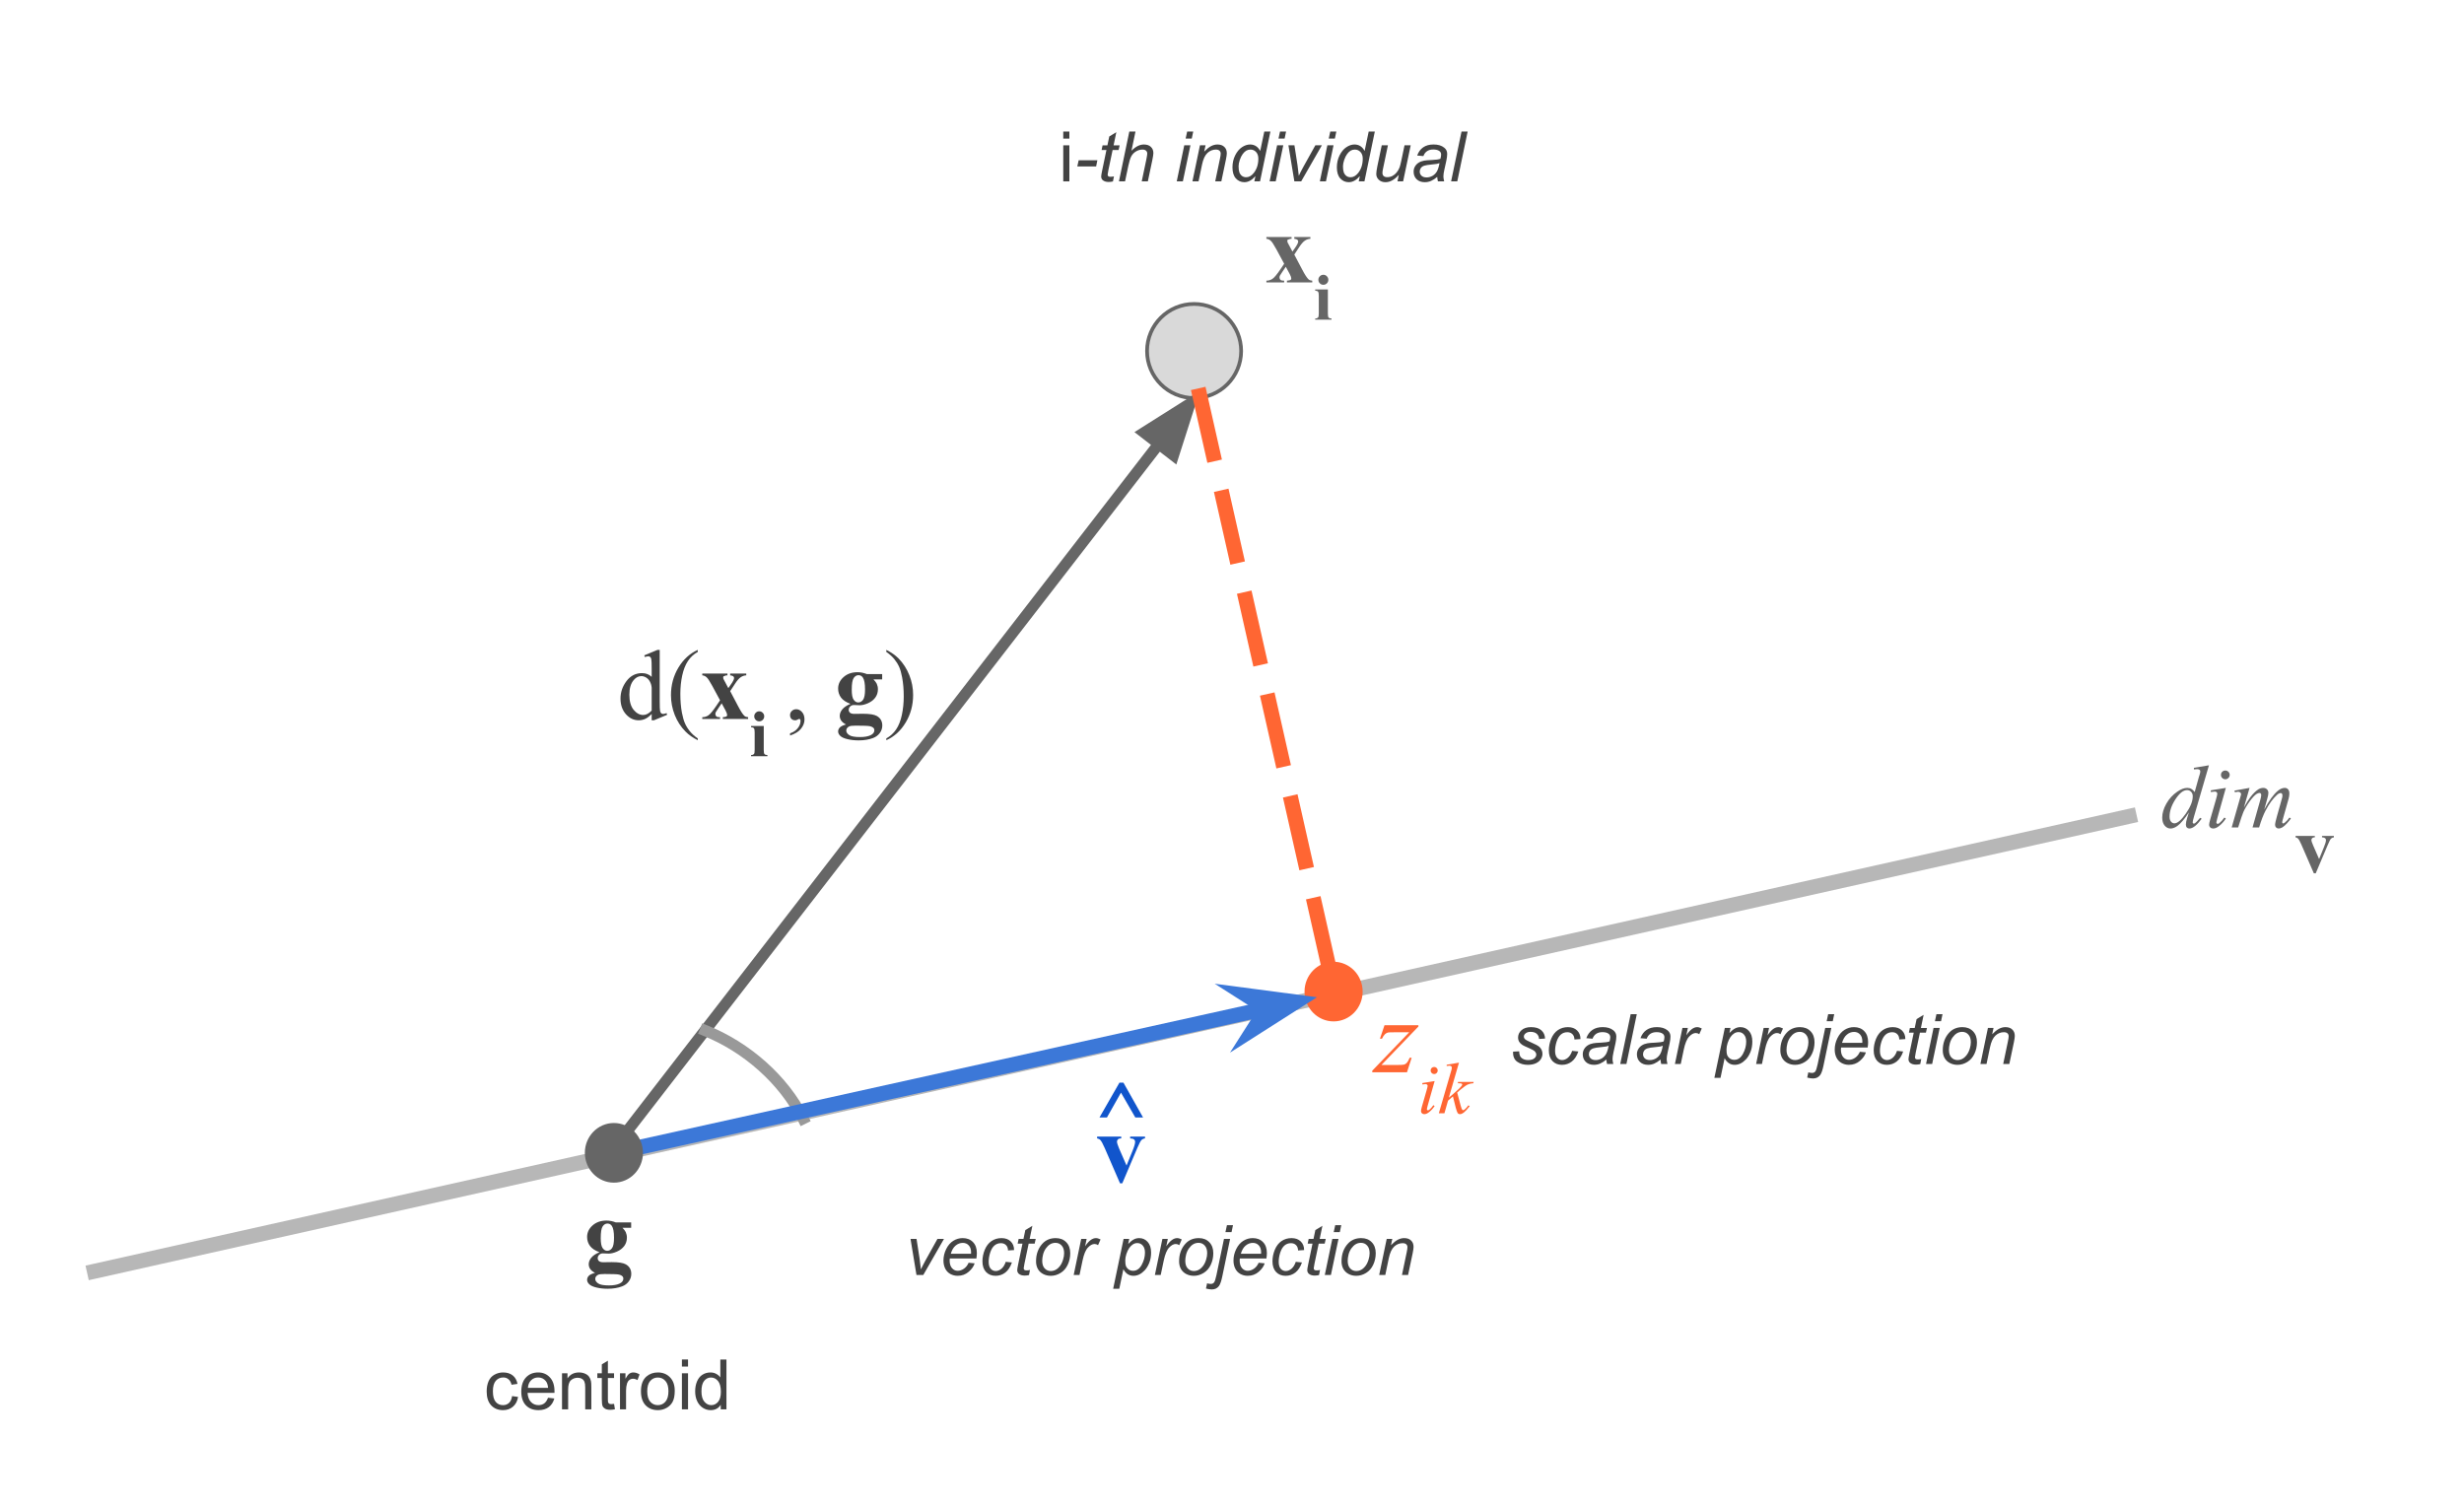 <svg version="1.1" viewBox="0.0 0.0 660.648 403.89" fill="none" stroke="none" stroke-linecap="square" stroke-miterlimit="10" xmlns:xlink="http://www.w3.org/1999/xlink" xmlns="http://www.w3.org/2000/svg"><clipPath id="p.0"><path d="m0 0l660.648 0l0 403.89l-660.648 0l0 -403.89z" clip-rule="nonzero"/></clipPath><g clip-path="url(#p.0)"><path fill="#000000" fill-opacity="0.0" d="m0 0l660.648 0l0 403.89l-660.648 0z" fill-rule="evenodd"/><path fill="#d9d9d9" d="m307.546 94.108l0 0c0 -6.967 5.648 -12.614 12.614 -12.614l0 0c3.345 0 6.554 1.329 8.92 3.695c2.366 2.366 3.695 5.574 3.695 8.92l0 0c0 6.967 -5.648 12.614 -12.614 12.614l0 0c-6.967 0 -12.614 -5.648 -12.614 -12.614z" fill-rule="evenodd"/><path stroke="#666666" stroke-width="1.0" stroke-linejoin="round" stroke-linecap="butt" d="m307.546 94.108l0 0c0 -6.967 5.648 -12.614 12.614 -12.614l0 0c3.345 0 6.554 1.329 8.92 3.695c2.366 2.366 3.695 5.574 3.695 8.92l0 0c0 6.967 -5.648 12.614 -12.614 12.614l0 0c-6.967 0 -12.614 -5.648 -12.614 -12.614z" fill-rule="evenodd"/><path fill="#000000" fill-opacity="0.0" d="m25.312 340.853l545.575 -121.984" fill-rule="evenodd"/><path stroke="#b7b7b7" stroke-width="4.0" stroke-linejoin="round" stroke-linecap="butt" d="m25.312 340.853l545.575 -121.984" fill-rule="evenodd"/><path fill="#000000" fill-opacity="0.0" d="m160.394 313.312l161.323 -208.535" fill-rule="evenodd"/><path stroke="#666666" stroke-width="3.0" stroke-linejoin="round" stroke-linecap="butt" d="m167.351 304.319l143.352 -185.305" fill-rule="evenodd"/><path fill="#666666" stroke="#666666" stroke-width="3.0" stroke-linecap="butt" d="m161.312 312.126c-2.156 -1.668 -2.551 -4.767 -0.884 -6.923c1.668 -2.156 4.767 -2.551 6.923 -0.884c2.156 1.668 2.551 4.767 0.884 6.923c-1.668 2.156 -4.767 2.551 -6.923 0.884z" fill-rule="nonzero"/><path fill="#666666" stroke="#666666" stroke-width="3.0" stroke-linecap="butt" d="m314.622 122.046l4.411 -13.8l-12.25 7.736z" fill-rule="evenodd"/><path fill="#000000" fill-opacity="0.0" d="m321.706 106.097l36.724 162.614" fill-rule="evenodd"/><path stroke="#ff6633" stroke-width="4.0" stroke-linejoin="round" stroke-linecap="butt" stroke-dasharray="16.0,12.0" d="m321.706 106.097l36.724 162.614" fill-rule="evenodd"/><path fill="#000000" fill-opacity="0.0" d="m324.162 41.115l47.811 0l0 56.378l-47.811 0z" fill-rule="evenodd"/><path fill="#666666" d="m347.029 68.262l2.109 4.0q1.094 2.094 1.734 2.656q0.344 0.297 0.969 0.328l0 0.469l-6.781 0l0 -0.469q0.781 -0.062 0.969 -0.203q0.188 -0.141 0.188 -0.391q0 -0.375 -0.406 -1.156l-1.062 -1.969l-0.891 1.312q-0.609 0.891 -0.688 1.062q-0.109 0.25 -0.109 0.453q0 0.297 0.125 0.5q0.125 0.203 0.328 0.297q0.219 0.094 0.797 0.094l0 0.469l-4.766 0l0 -0.469q0.891 0 1.625 -0.484q0.734 -0.484 2.141 -2.562l1.0 -1.484l-2.094 -3.875q-1.031 -1.906 -1.547 -2.328q-0.5 -0.438 -1.125 -0.484l0 -0.484l6.75 0l0 0.484l-0.359 0.016l-0.672 0.234q-0.109 0.094 -0.109 0.297q0 0.188 0.062 0.406q0.047 0.094 0.375 0.703l0.938 1.766l0.5 -0.703q1.047 -1.438 1.047 -2.0q0 -0.281 -0.234 -0.469q-0.219 -0.188 -0.812 -0.25l0 -0.484l4.312 0l0 0.484q-0.797 0.031 -1.484 0.5q-0.688 0.453 -1.547 1.781l-1.281 1.953z" fill-rule="nonzero"/><path fill="#666666" d="m354.81 73.669q0.562 0 0.953 0.406q0.391 0.391 0.391 0.938q0 0.562 -0.391 0.953q-0.391 0.391 -0.953 0.391q-0.547 0 -0.938 -0.391q-0.391 -0.391 -0.391 -0.953q0 -0.547 0.391 -0.938q0.391 -0.406 0.938 -0.406zm1.219 3.938l0 6.422q0 0.859 0.188 1.109q0.203 0.234 0.797 0.266l0 0.312l-4.391 0l0 -0.312q0.547 -0.016 0.797 -0.312q0.172 -0.203 0.172 -1.062l0 -4.734q0 -0.859 -0.203 -1.094q-0.188 -0.234 -0.766 -0.281l0 -0.312l3.406 0z" fill-rule="nonzero"/><path fill="#000000" fill-opacity="0.0" d="m139.172 305.188l47.811 0l0 56.378l-47.811 0z" fill-rule="evenodd"/><path fill="#434343" d="m165.116 327.757l4.109 0l0 1.438l-2.328 0q0.625 0.641 0.875 1.156q0.312 0.703 0.312 1.469q0 1.297 -0.719 2.266q-0.719 0.953 -1.969 1.5q-1.234 0.531 -2.203 0.531q-0.078 0 -1.562 -0.062q-0.578 0 -0.984 0.391q-0.391 0.375 -0.391 0.906q0 0.469 0.359 0.781q0.359 0.297 1.156 0.297l2.25 -0.031q2.734 0 3.766 0.594q1.469 0.828 1.469 2.562q0 1.109 -0.672 2.016q-0.672 0.906 -1.781 1.328q-1.688 0.641 -3.875 0.641q-1.641 0 -3.0 -0.328q-1.344 -0.312 -1.938 -0.875q-0.578 -0.562 -0.578 -1.188q0 -0.594 0.453 -1.078q0.453 -0.469 1.672 -0.797q-1.688 -0.828 -1.688 -2.312q0 -0.906 0.688 -1.75q0.688 -0.844 2.188 -1.469q-1.75 -0.641 -2.531 -1.672q-0.781 -1.047 -0.781 -2.422q0 -1.781 1.453 -3.078q1.469 -1.312 3.75 -1.312q1.219 0 2.5 0.5zm-2.25 0.297q-0.75 0 -1.281 0.766q-0.516 0.766 -0.516 3.156q0 1.938 0.516 2.672q0.516 0.719 1.219 0.719q0.781 0 1.297 -0.719q0.531 -0.719 0.531 -2.781q0 -2.328 -0.594 -3.188q-0.422 -0.625 -1.172 -0.625zm-0.766 13.531q-1.328 0 -1.75 0.219q-0.75 0.406 -0.75 1.094q0 0.672 0.766 1.203q0.766 0.547 2.891 0.547q1.812 0 2.844 -0.484q1.031 -0.484 1.031 -1.359q0 -0.328 -0.188 -0.547q-0.359 -0.391 -1.062 -0.531q-0.703 -0.141 -3.781 -0.141z" fill-rule="nonzero"/><path fill="#000000" fill-opacity="0.0" d="m357.597 250.334l47.811 0l0 56.378l-47.811 0z" fill-rule="evenodd"/><path fill="#ff6633" d="m371.211 274.885l9.094 0l0 0.344l-9.922 10.312l4.203 0q1.484 0 1.891 -0.109q0.406 -0.109 0.734 -0.484q0.344 -0.375 0.75 -1.344l0.531 0l-1.25 3.891l-9.312 0l0 -0.422l9.906 -10.297l-4.125 0q-1.297 0 -1.578 0.062q-0.391 0.094 -0.797 0.453q-0.391 0.359 -0.797 1.203l-0.547 0l1.219 -3.609z" fill-rule="nonzero"/><path fill="#ff6633" d="m384.531 286.072q0.391 0 0.672 0.281q0.281 0.266 0.281 0.672q0 0.391 -0.281 0.672q-0.281 0.281 -0.672 0.281q-0.391 0 -0.672 -0.281q-0.281 -0.281 -0.281 -0.672q0 -0.406 0.266 -0.672q0.281 -0.281 0.688 -0.281zm0.125 3.781l-1.891 6.688q-0.188 0.688 -0.188 0.812q0 0.156 0.078 0.25q0.094 0.094 0.219 0.094q0.141 0 0.344 -0.141q0.547 -0.438 1.094 -1.234l0.344 0.219q-0.656 1.0 -1.531 1.672q-0.656 0.516 -1.234 0.516q-0.391 0 -0.641 -0.234q-0.25 -0.234 -0.25 -0.594q0 -0.344 0.234 -1.172l1.234 -4.281q0.312 -1.047 0.312 -1.312q0 -0.203 -0.156 -0.328q-0.141 -0.141 -0.391 -0.141q-0.219 0 -0.875 0.094l0 -0.375l3.297 -0.531zm6.524 -4.938l-2.719 9.391l1.094 -0.922q1.781 -1.516 2.328 -2.234q0.172 -0.25 0.172 -0.375q0 -0.078 -0.062 -0.156q-0.062 -0.078 -0.234 -0.125q-0.156 -0.047 -0.578 -0.047l-0.328 0l0.094 -0.359l4.172 0l-0.094 0.359q-0.719 0.047 -1.234 0.234q-0.516 0.172 -1.0 0.547q-0.969 0.703 -1.281 0.984l-0.812 0.719q0.203 0.688 0.516 1.922q0.516 2.047 0.688 2.422q0.188 0.391 0.375 0.391q0.172 0 0.391 -0.172q0.484 -0.359 1.047 -1.141l0.344 0.234q-1.047 1.312 -1.609 1.734q-0.547 0.406 -1.0 0.406q-0.406 0 -0.625 -0.312q-0.375 -0.578 -1.266 -4.453l-1.312 1.141l-0.969 3.391l-1.5 0l3.172 -10.891l0.266 -0.922q0.047 -0.234 0.047 -0.422q0 -0.234 -0.172 -0.375q-0.172 -0.156 -0.516 -0.156q-0.219 0 -0.688 0.094l0 -0.344l3.297 -0.562z" fill-rule="nonzero"/><path fill="#000000" fill-opacity="0.0" d="m189.114 276.327c10.921 4.37 20.966 13.087 26.231 23.606" fill-rule="evenodd"/><path stroke="#999999" stroke-width="3.0" stroke-linejoin="round" stroke-linecap="butt" d="m189.114 276.327c10.921 4.37 20.966 13.087 26.231 23.606" fill-rule="evenodd"/><path fill="#000000" fill-opacity="0.0" d="m395.901 258.365l161.323 0l0 42.992l-161.323 0z" fill-rule="evenodd"/><path fill="#434343" d="m405.682 281.972l1.641 -0.094q0 0.703 0.219 1.219q0.219 0.5 0.797 0.812q0.594 0.312 1.375 0.312q1.094 0 1.641 -0.438q0.547 -0.438 0.547 -1.016q0 -0.438 -0.328 -0.812q-0.328 -0.391 -1.641 -0.953q-1.312 -0.562 -1.672 -0.781q-0.609 -0.375 -0.922 -0.875q-0.312 -0.516 -0.312 -1.172q0 -1.141 0.906 -1.953q0.922 -0.828 2.562 -0.828q1.828 0 2.766 0.844q0.953 0.844 1.0 2.219l-1.609 0.109q-0.047 -0.875 -0.625 -1.391q-0.578 -0.516 -1.656 -0.516q-0.844 0 -1.328 0.406q-0.469 0.391 -0.469 0.844q0 0.453 0.406 0.797q0.281 0.234 1.422 0.734q1.891 0.812 2.375 1.281q0.781 0.766 0.781 1.844q0 0.719 -0.438 1.422q-0.438 0.688 -1.344 1.109q-0.906 0.406 -2.141 0.406q-1.672 0 -2.844 -0.828q-1.188 -0.828 -1.109 -2.703zm15.844 -0.219l1.656 0.172q-0.625 1.812 -1.766 2.703q-1.141 0.875 -2.609 0.875q-1.578 0 -2.562 -1.016q-0.969 -1.031 -0.969 -2.859q0 -1.578 0.625 -3.109q0.641 -1.531 1.797 -2.328q1.172 -0.797 2.688 -0.797q1.547 0 2.453 0.875q0.922 0.875 0.922 2.328l-1.625 0.109q-0.016 -0.922 -0.547 -1.438q-0.516 -0.516 -1.359 -0.516q-1.0 0 -1.734 0.625q-0.719 0.625 -1.141 1.906q-0.406 1.281 -0.406 2.469q0 1.234 0.547 1.859q0.547 0.609 1.344 0.609q0.797 0 1.531 -0.609q0.734 -0.609 1.156 -1.859zm9.172 2.328q-0.859 0.734 -1.656 1.078q-0.781 0.344 -1.688 0.344q-1.344 0 -2.172 -0.781q-0.812 -0.797 -0.812 -2.031q0 -0.797 0.375 -1.422q0.375 -0.625 0.984 -1.0q0.609 -0.391 1.484 -0.547q0.562 -0.109 2.109 -0.172q1.562 -0.062 2.234 -0.328q0.188 -0.672 0.188 -1.125q0 -0.578 -0.422 -0.906q-0.562 -0.453 -1.672 -0.453q-1.031 0 -1.703 0.469q-0.656 0.453 -0.953 1.297l-1.672 -0.141q0.516 -1.438 1.609 -2.203q1.109 -0.766 2.797 -0.766q1.797 0 2.844 0.859q0.797 0.625 0.797 1.656q0 0.766 -0.219 1.797l-0.531 2.406q-0.266 1.141 -0.266 1.859q0 0.453 0.203 1.312l-1.672 0q-0.125 -0.469 -0.188 -1.203zm0.609 -3.703q-0.344 0.141 -0.75 0.219q-0.391 0.062 -1.312 0.156q-1.438 0.125 -2.031 0.328q-0.594 0.188 -0.906 0.625q-0.297 0.422 -0.297 0.938q0 0.688 0.484 1.141q0.484 0.438 1.359 0.438q0.828 0 1.578 -0.422q0.75 -0.438 1.188 -1.203q0.438 -0.781 0.688 -2.219zm3.11 4.906l2.797 -13.359l1.641 0l-2.781 13.359l-1.656 0zm10.801 -1.203q-0.859 0.734 -1.656 1.078q-0.781 0.344 -1.688 0.344q-1.344 0 -2.172 -0.781q-0.812 -0.797 -0.812 -2.031q0 -0.797 0.375 -1.422q0.375 -0.625 0.984 -1.0q0.609 -0.391 1.484 -0.547q0.562 -0.109 2.109 -0.172q1.562 -0.062 2.234 -0.328q0.188 -0.672 0.188 -1.125q0 -0.578 -0.422 -0.906q-0.562 -0.453 -1.672 -0.453q-1.031 0 -1.703 0.469q-0.656 0.453 -0.953 1.297l-1.672 -0.141q0.516 -1.438 1.609 -2.203q1.109 -0.766 2.797 -0.766q1.797 0 2.844 0.859q0.797 0.625 0.797 1.656q0 0.766 -0.219 1.797l-0.531 2.406q-0.266 1.141 -0.266 1.859q0 0.453 0.203 1.312l-1.672 0q-0.125 -0.469 -0.188 -1.203zm0.609 -3.703q-0.344 0.141 -0.75 0.219q-0.391 0.062 -1.312 0.156q-1.438 0.125 -2.031 0.328q-0.594 0.188 -0.906 0.625q-0.297 0.422 -0.297 0.938q0 0.688 0.484 1.141q0.484 0.438 1.359 0.438q0.828 0 1.578 -0.422q0.75 -0.438 1.188 -1.203q0.438 -0.781 0.688 -2.219zm3.251 4.906l2.016 -9.672l1.453 0l-0.406 1.969q0.75 -1.109 1.453 -1.641q0.719 -0.547 1.469 -0.547q0.5 0 1.219 0.359l-0.672 1.531q-0.438 -0.312 -0.938 -0.312q-0.875 0 -1.781 0.969q-0.906 0.953 -1.438 3.469l-0.812 3.875l-1.562 0zm10.583 3.703l2.797 -13.375l1.516 0l-0.281 1.344q0.844 -0.875 1.516 -1.219q0.672 -0.344 1.422 -0.344q1.375 0 2.281 1.016q0.922 1.0 0.922 2.875q0 1.516 -0.5 2.766q-0.5 1.234 -1.234 2.0q-0.719 0.75 -1.469 1.109q-0.75 0.344 -1.531 0.344q-1.75 0 -2.703 -1.766l-1.094 5.25l-1.641 0zm3.25 -7.656q0 1.078 0.156 1.5q0.234 0.594 0.75 0.969q0.516 0.359 1.203 0.359q1.422 0 2.297 -1.594q0.875 -1.609 0.875 -3.281q0 -1.219 -0.594 -1.891q-0.578 -0.672 -1.453 -0.672q-0.625 0 -1.172 0.344q-0.531 0.328 -1.0 0.984q-0.453 0.656 -0.766 1.609q-0.297 0.953 -0.297 1.672zm7.938 3.953l2.016 -9.672l1.453 0l-0.406 1.969q0.75 -1.109 1.453 -1.641q0.719 -0.547 1.469 -0.547q0.5 0 1.219 0.359l-0.672 1.531q-0.438 -0.312 -0.938 -0.312q-0.875 0 -1.781 0.969q-0.906 0.953 -1.438 3.469l-0.812 3.875l-1.562 0zm6.494 -3.672q0 -2.828 1.672 -4.688q1.375 -1.531 3.609 -1.531q1.75 0 2.812 1.094q1.078 1.094 1.078 2.953q0 1.656 -0.672 3.094q-0.672 1.438 -1.922 2.203q-1.25 0.766 -2.625 0.766q-1.125 0 -2.047 -0.484q-0.922 -0.484 -1.422 -1.359q-0.484 -0.891 -0.484 -2.047zm1.656 -0.156q0 1.359 0.656 2.062q0.656 0.703 1.656 0.703q0.531 0 1.047 -0.203q0.531 -0.219 0.969 -0.656q0.453 -0.438 0.766 -1.0q0.312 -0.562 0.5 -1.203q0.281 -0.906 0.281 -1.734q0 -1.312 -0.656 -2.031q-0.656 -0.734 -1.656 -0.734q-0.781 0 -1.422 0.375q-0.625 0.375 -1.141 1.094q-0.516 0.703 -0.766 1.641q-0.234 0.938 -0.234 1.688zm10.766 -7.656l0.406 -1.875l1.625 0l-0.391 1.875l-1.641 0zm-5.219 15.125l0.297 -1.406q0.562 0.156 1.0 0.156q0.531 0 0.844 -0.359q0.312 -0.344 0.656 -1.938l2.031 -9.766l1.641 0l-2.094 10.062q-0.391 1.891 -0.891 2.562q-0.688 0.922 -1.906 0.922q-0.656 0 -1.578 -0.234zm14.129 -6.922l1.609 0.156q-0.344 1.188 -1.594 2.266q-1.234 1.078 -2.969 1.078q-1.062 0 -1.969 -0.5q-0.891 -0.5 -1.359 -1.438q-0.469 -0.953 -0.469 -2.156q0 -1.594 0.734 -3.078q0.734 -1.484 1.891 -2.203q1.172 -0.734 2.531 -0.734q1.734 0 2.766 1.078q1.031 1.062 1.031 2.922q0 0.719 -0.125 1.469l-7.125 0q-0.047 0.281 -0.047 0.5q0 1.359 0.625 2.078q0.625 0.719 1.531 0.719q0.844 0 1.656 -0.547q0.828 -0.562 1.281 -1.609zm-4.781 -2.406l5.422 0q0.016 -0.25 0.016 -0.359q0 -1.234 -0.625 -1.891q-0.625 -0.672 -1.594 -0.672q-1.062 0 -1.938 0.734q-0.859 0.719 -1.281 2.188zm14.735 2.156l1.656 0.172q-0.625 1.812 -1.766 2.703q-1.141 0.875 -2.609 0.875q-1.578 0 -2.562 -1.016q-0.969 -1.031 -0.969 -2.859q0 -1.578 0.625 -3.109q0.641 -1.531 1.797 -2.328q1.172 -0.797 2.688 -0.797q1.547 0 2.453 0.875q0.922 0.875 0.922 2.328l-1.625 0.109q-0.016 -0.922 -0.547 -1.438q-0.516 -0.516 -1.359 -0.516q-1.0 0 -1.734 0.625q-0.719 0.625 -1.141 1.906q-0.406 1.281 -0.406 2.469q0 1.234 0.547 1.859q0.547 0.609 1.344 0.609q0.797 0 1.531 -0.609q0.734 -0.609 1.156 -1.859zm6.5 2.188l-0.266 1.359q-0.594 0.141 -1.156 0.141q-0.984 0 -1.562 -0.469q-0.438 -0.375 -0.438 -1.0q0 -0.312 0.234 -1.469l1.172 -5.625l-1.297 0l0.266 -1.266l1.297 0l0.5 -2.375l1.891 -1.141l-0.734 3.516l1.625 0l-0.281 1.266l-1.609 0l-1.125 5.359q-0.203 1.016 -0.203 1.219q0 0.281 0.156 0.438q0.172 0.156 0.562 0.156q0.547 0 0.969 -0.109zm3.668 -10.141l0.406 -1.875l1.625 0l-0.391 1.875l-1.641 0zm-2.391 11.484l2.016 -9.672l1.656 0l-2.031 9.672l-1.641 0zm4.489 -3.672q0 -2.828 1.672 -4.688q1.375 -1.531 3.609 -1.531q1.75 0 2.812 1.094q1.078 1.094 1.078 2.953q0 1.656 -0.672 3.094q-0.672 1.438 -1.922 2.203q-1.25 0.766 -2.625 0.766q-1.125 0 -2.047 -0.484q-0.922 -0.484 -1.422 -1.359q-0.484 -0.891 -0.484 -2.047zm1.656 -0.156q0 1.359 0.656 2.062q0.656 0.703 1.656 0.703q0.531 0 1.047 -0.203q0.531 -0.219 0.969 -0.656q0.453 -0.438 0.766 -1.0q0.312 -0.562 0.5 -1.203q0.281 -0.906 0.281 -1.734q0 -1.312 -0.656 -2.031q-0.656 -0.734 -1.656 -0.734q-0.781 0 -1.422 0.375q-0.625 0.375 -1.141 1.094q-0.516 0.703 -0.766 1.641q-0.234 0.938 -0.234 1.688zm8.438 3.828l2.016 -9.672l1.5 0l-0.359 1.688q0.969 -1.0 1.812 -1.453q0.859 -0.453 1.734 -0.453q1.188 0 1.844 0.641q0.672 0.625 0.672 1.703q0 0.531 -0.234 1.688l-1.234 5.859l-1.641 0l1.281 -6.125q0.188 -0.891 0.188 -1.328q0 -0.484 -0.328 -0.781q-0.328 -0.297 -0.953 -0.297q-1.281 0 -2.266 0.906q-0.984 0.906 -1.453 3.125l-0.938 4.5l-1.641 0z" fill-rule="nonzero"/><path fill="#000000" fill-opacity="0.0" d="m274.845 21.711l138.236 0l0 45.512l-138.236 0z" fill-rule="evenodd"/><path fill="#434343" d="m285.08 37.163l0 -1.891l1.641 0l0 1.891l-1.641 0zm0 11.469l0 -9.672l1.641 0l0 9.672l-1.641 0z" fill-rule="nonzero"/><path fill="#434343" d="m288.849 44.616l0.359 -1.641l5.016 0l-0.328 1.641l-5.047 0zm9.822 2.672l-0.266 1.359q-0.594 0.141 -1.156 0.141q-0.984 0 -1.562 -0.469q-0.438 -0.375 -0.438 -1.0q0 -0.312 0.234 -1.469l1.172 -5.625l-1.297 0l0.266 -1.266l1.297 0l0.5 -2.375l1.891 -1.141l-0.734 3.516l1.625 0l-0.281 1.266l-1.609 0l-1.125 5.359q-0.203 1.016 -0.203 1.219q0 0.281 0.156 0.438q0.172 0.156 0.562 0.156q0.547 0 0.969 -0.109zm1.34 1.344l2.781 -13.359l1.656 0l-1.078 5.141q0.922 -0.906 1.719 -1.281q0.797 -0.391 1.625 -0.391q1.203 0 1.859 0.641q0.672 0.625 0.672 1.656q0 0.516 -0.281 1.875l-1.203 5.719l-1.641 0l1.234 -5.859q0.25 -1.266 0.25 -1.594q0 -0.484 -0.328 -0.781q-0.328 -0.297 -0.938 -0.297q-0.891 0 -1.703 0.469q-0.812 0.469 -1.281 1.281q-0.453 0.812 -0.828 2.625l-0.875 4.156l-1.641 0zm17.887 -11.484l0.406 -1.875l1.625 0l-0.391 1.875l-1.641 0zm-2.391 11.484l2.016 -9.672l1.656 0l-2.031 9.672l-1.641 0zm4.207 0l2.016 -9.672l1.5 0l-0.359 1.688q0.969 -1.0 1.812 -1.453q0.859 -0.453 1.734 -0.453q1.188 0 1.844 0.641q0.672 0.625 0.672 1.703q0 0.531 -0.234 1.688l-1.234 5.859l-1.641 0l1.281 -6.125q0.188 -0.891 0.188 -1.328q0 -0.484 -0.328 -0.781q-0.328 -0.297 -0.953 -0.297q-1.281 0 -2.266 0.906q-0.984 0.906 -1.453 3.125l-0.938 4.5l-1.641 0zm16.891 -1.406q-1.406 1.625 -2.953 1.625q-1.375 0 -2.297 -1.016q-0.906 -1.016 -0.906 -2.953q0 -1.766 0.719 -3.219q0.734 -1.469 1.812 -2.188q1.094 -0.734 2.188 -0.734q1.797 0 2.719 1.734l1.094 -5.203l1.641 0l-2.781 13.359l-1.531 0l0.297 -1.406zm-4.516 -2.641q0 1.0 0.203 1.594q0.203 0.578 0.672 0.969q0.484 0.375 1.172 0.375q1.109 0 2.031 -1.156q1.219 -1.547 1.219 -3.828q0 -1.141 -0.609 -1.781q-0.594 -0.656 -1.516 -0.656q-0.594 0 -1.078 0.266q-0.484 0.266 -0.969 0.906q-0.469 0.625 -0.797 1.594q-0.328 0.969 -0.328 1.719zm10.704 -7.438l0.406 -1.875l1.625 0l-0.391 1.875l-1.641 0zm-2.391 11.484l2.016 -9.672l1.656 0l-2.031 9.672l-1.641 0zm6.645 0l-1.594 -9.672l1.609 0l0.828 5.328q0.141 0.875 0.344 2.844q0.469 -1.016 1.203 -2.359l3.234 -5.812l1.75 0l-5.547 9.672l-1.828 0zm9.219 -11.484l0.406 -1.875l1.625 0l-0.391 1.875l-1.641 0zm-2.391 11.484l2.016 -9.672l1.656 0l-2.031 9.672l-1.641 0zm10.723 -1.406q-1.406 1.625 -2.953 1.625q-1.375 0 -2.297 -1.016q-0.906 -1.016 -0.906 -2.953q0 -1.766 0.719 -3.219q0.734 -1.469 1.812 -2.188q1.094 -0.734 2.188 -0.734q1.797 0 2.719 1.734l1.094 -5.203l1.641 0l-2.781 13.359l-1.531 0l0.297 -1.406zm-4.516 -2.641q0 1.0 0.203 1.594q0.203 0.578 0.672 0.969q0.484 0.375 1.172 0.375q1.109 0 2.031 -1.156q1.219 -1.547 1.219 -3.828q0 -1.141 -0.609 -1.781q-0.594 -0.656 -1.516 -0.656q-0.594 0 -1.078 0.266q-0.484 0.266 -0.969 0.906q-0.469 0.625 -0.797 1.594q-0.328 0.969 -0.328 1.719zm14.969 2.297q-1.734 1.969 -3.562 1.969q-1.109 0 -1.797 -0.641q-0.688 -0.641 -0.688 -1.578q0 -0.609 0.297 -2.094l1.172 -5.578l1.656 0l-1.297 6.188q-0.172 0.766 -0.172 1.203q0 0.547 0.328 0.859q0.344 0.297 0.984 0.297q0.703 0 1.359 -0.328q0.656 -0.344 1.125 -0.922q0.484 -0.578 0.797 -1.359q0.188 -0.5 0.453 -1.766l0.875 -4.172l1.656 0l-2.031 9.672l-1.516 0l0.359 -1.75zm10.298 0.547q-0.859 0.734 -1.656 1.078q-0.781 0.344 -1.688 0.344q-1.344 0 -2.172 -0.781q-0.812 -0.797 -0.812 -2.031q0 -0.797 0.375 -1.422q0.375 -0.625 0.984 -1.0q0.609 -0.391 1.484 -0.547q0.562 -0.109 2.109 -0.172q1.562 -0.062 2.234 -0.328q0.188 -0.672 0.188 -1.125q0 -0.578 -0.422 -0.906q-0.562 -0.453 -1.672 -0.453q-1.031 0 -1.703 0.469q-0.656 0.453 -0.953 1.297l-1.672 -0.141q0.516 -1.438 1.609 -2.203q1.109 -0.766 2.797 -0.766q1.797 0 2.844 0.859q0.797 0.625 0.797 1.656q0 0.766 -0.219 1.797l-0.531 2.406q-0.266 1.141 -0.266 1.859q0 0.453 0.203 1.312l-1.672 0q-0.125 -0.469 -0.188 -1.203zm0.609 -3.703q-0.344 0.141 -0.75 0.219q-0.391 0.062 -1.312 0.156q-1.438 0.125 -2.031 0.328q-0.594 0.188 -0.906 0.625q-0.297 0.422 -0.297 0.938q0 0.688 0.484 1.141q0.484 0.438 1.359 0.438q0.828 0 1.578 -0.422q0.75 -0.438 1.188 -1.203q0.438 -0.781 0.688 -2.219zm3.11 4.906l2.797 -13.359l1.641 0l-2.781 13.359l-1.656 0z" fill-rule="nonzero"/><path fill="#000000" fill-opacity="0.0" d="m111.787 350.949l102.299 0l0 45.512l-102.299 0z" fill-rule="evenodd"/><path fill="#434343" d="m137.297 374.322l1.609 0.219q-0.266 1.656 -1.359 2.609q-1.078 0.938 -2.672 0.938q-1.984 0 -3.188 -1.297q-1.203 -1.297 -1.203 -3.719q0 -1.578 0.516 -2.75q0.516 -1.172 1.578 -1.75q1.062 -0.594 2.312 -0.594q1.578 0 2.578 0.797q1.0 0.797 1.281 2.266l-1.594 0.234q-0.234 -0.969 -0.812 -1.453q-0.578 -0.5 -1.391 -0.5q-1.234 0 -2.016 0.891q-0.781 0.891 -0.781 2.812q0 1.953 0.75 2.844q0.75 0.875 1.953 0.875q0.969 0 1.609 -0.594q0.656 -0.594 0.828 -1.828zm9.641 0.438l1.688 0.203q-0.406 1.484 -1.484 2.312q-1.078 0.812 -2.766 0.812q-2.125 0 -3.375 -1.297q-1.234 -1.312 -1.234 -3.672q0 -2.453 1.25 -3.797q1.266 -1.344 3.266 -1.344q1.938 0 3.156 1.328q1.234 1.312 1.234 3.703q0 0.156 0 0.438l-7.219 0q0.094 1.594 0.906 2.453q0.812 0.844 2.016 0.844q0.906 0 1.547 -0.469q0.641 -0.484 1.016 -1.516zm-5.391 -2.656l5.406 0q-0.109 -1.219 -0.625 -1.828q-0.781 -0.953 -2.031 -0.953q-1.125 0 -1.906 0.766q-0.766 0.75 -0.844 2.016zm9.141 5.766l0 -9.672l1.469 0l0 1.375q1.062 -1.594 3.078 -1.594q0.875 0 1.609 0.312q0.734 0.312 1.094 0.828q0.375 0.5 0.516 1.203q0.094 0.453 0.094 1.594l0 5.953l-1.641 0l0 -5.891q0 -1.0 -0.203 -1.484q-0.188 -0.5 -0.672 -0.797q-0.484 -0.297 -1.141 -0.297q-1.047 0 -1.812 0.672q-0.75 0.656 -0.75 2.516l0 5.281l-1.641 0zm13.954 -1.469l0.234 1.453q-0.688 0.141 -1.234 0.141q-0.891 0 -1.391 -0.281q-0.484 -0.281 -0.688 -0.734q-0.203 -0.469 -0.203 -1.938l0 -5.578l-1.203 0l0 -1.266l1.203 0l0 -2.391l1.625 -0.984l0 3.375l1.656 0l0 1.266l-1.656 0l0 5.672q0 0.688 0.078 0.891q0.094 0.203 0.281 0.328q0.203 0.109 0.578 0.109q0.266 0 0.719 -0.062zm1.59 1.469l0 -9.672l1.469 0l0 1.469q0.562 -1.031 1.031 -1.359q0.484 -0.328 1.062 -0.328q0.828 0 1.688 0.531l-0.562 1.516q-0.609 -0.359 -1.203 -0.359q-0.547 0 -0.969 0.328q-0.422 0.328 -0.609 0.891q-0.281 0.875 -0.281 1.922l0 5.062l-1.625 0zm5.619 -4.844q0 -2.688 1.484 -3.969q1.25 -1.078 3.047 -1.078q2.0 0 3.266 1.312q1.266 1.297 1.266 3.609q0 1.859 -0.562 2.938q-0.562 1.062 -1.641 1.656q-1.062 0.594 -2.328 0.594q-2.031 0 -3.281 -1.297q-1.25 -1.312 -1.25 -3.766zm1.688 0q0 1.859 0.797 2.797q0.812 0.922 2.047 0.922q1.219 0 2.031 -0.922q0.812 -0.938 0.812 -2.844q0 -1.797 -0.812 -2.719q-0.812 -0.922 -2.031 -0.922q-1.234 0 -2.047 0.922q-0.797 0.906 -0.797 2.766zm9.298 -6.625l0 -1.891l1.641 0l0 1.891l-1.641 0zm0 11.469l0 -9.672l1.641 0l0 9.672l-1.641 0zm10.41 0l0 -1.219q-0.906 1.438 -2.703 1.438q-1.156 0 -2.125 -0.641q-0.969 -0.641 -1.5 -1.781q-0.531 -1.141 -0.531 -2.625q0 -1.453 0.484 -2.625q0.484 -1.188 1.438 -1.812q0.969 -0.625 2.172 -0.625q0.875 0 1.547 0.375q0.688 0.359 1.109 0.953l0 -4.797l1.641 0l0 13.359l-1.531 0zm-5.172 -4.828q0 1.859 0.781 2.781q0.781 0.922 1.844 0.922q1.078 0 1.828 -0.875q0.75 -0.891 0.75 -2.688q0 -1.984 -0.766 -2.906q-0.766 -0.938 -1.891 -0.938q-1.078 0 -1.812 0.891q-0.734 0.891 -0.734 2.812z" fill-rule="nonzero"/><path fill="#000000" fill-opacity="0.0" d="m570.281 182.139l73.449 0l0 60.063l-73.449 0z" fill-rule="evenodd"/><path fill="#666666" d="m592.265 205.187l-4.031 13.828q-0.328 1.125 -0.328 1.484q0 0.109 0.094 0.219q0.109 0.109 0.219 0.109q0.141 0 0.359 -0.156q0.391 -0.281 1.328 -1.406l0.406 0.25q-0.844 1.172 -1.703 1.906q-0.859 0.719 -1.609 0.719q-0.406 0 -0.672 -0.281q-0.25 -0.281 -0.25 -0.797q0 -0.672 0.359 -1.797l0.453 -1.453q-1.703 2.625 -3.094 3.641q-0.969 0.688 -1.844 0.688q-0.891 0 -1.562 -0.781q-0.656 -0.797 -0.656 -2.156q0 -1.75 1.109 -3.734q1.125 -1.984 2.953 -3.219q1.438 -1.0 2.641 -1.0q0.641 0 1.094 0.266q0.453 0.25 0.906 0.844l1.141 -4.078q0.141 -0.422 0.219 -0.688q0.141 -0.469 0.141 -0.766q0 -0.25 -0.172 -0.422q-0.25 -0.188 -0.641 -0.188q-0.266 0 -0.891 0.078l0 -0.438l4.031 -0.672zm-4.344 8.328q0 -0.75 -0.438 -1.203q-0.438 -0.469 -1.094 -0.469q-1.484 0 -3.094 2.438q-1.594 2.438 -1.594 4.672q0 0.875 0.391 1.344q0.391 0.453 0.922 0.453q1.219 0 3.062 -2.625q1.844 -2.641 1.844 -4.609zm8.734 -6.922q0.484 0 0.828 0.344q0.344 0.344 0.344 0.828q0 0.484 -0.359 0.828q-0.344 0.344 -0.812 0.344q-0.484 0 -0.828 -0.344q-0.344 -0.344 -0.344 -0.828q0 -0.484 0.328 -0.828q0.344 -0.344 0.844 -0.344zm0.141 4.656l-2.312 8.219q-0.234 0.828 -0.234 1.0q0 0.188 0.109 0.312q0.109 0.109 0.266 0.109q0.172 0 0.422 -0.188q0.672 -0.531 1.344 -1.5l0.406 0.266q-0.797 1.219 -1.875 2.047q-0.797 0.625 -1.516 0.625q-0.484 0 -0.797 -0.281q-0.297 -0.297 -0.297 -0.734q0 -0.422 0.297 -1.438l1.516 -5.25q0.375 -1.281 0.375 -1.609q0 -0.266 -0.188 -0.422q-0.172 -0.172 -0.484 -0.172q-0.266 0 -1.062 0.125l0 -0.453l4.031 -0.656zm6.355 0l-1.516 5.281q1.016 -1.859 1.734 -2.797q1.109 -1.453 2.156 -2.109q0.625 -0.375 1.312 -0.375q0.578 0 0.969 0.375q0.391 0.375 0.391 0.969q0 0.562 -0.281 1.5l-0.828 2.969q1.906 -3.578 3.625 -5.016q0.953 -0.797 1.875 -0.797q0.531 0 0.875 0.375q0.359 0.359 0.359 1.141q0 0.672 -0.219 1.438l-1.281 4.562q-0.422 1.484 -0.422 1.656q0 0.156 0.094 0.281q0.078 0.078 0.188 0.078q0.125 0 0.422 -0.219q0.656 -0.516 1.25 -1.359l0.391 0.234q-0.297 0.469 -1.047 1.297q-0.734 0.812 -1.266 1.109q-0.531 0.297 -0.969 0.297q-0.422 0 -0.703 -0.281q-0.266 -0.281 -0.266 -0.688q0 -0.562 0.484 -2.266l1.062 -3.766q0.359 -1.297 0.391 -1.438q0.031 -0.219 0.031 -0.438q0 -0.297 -0.125 -0.453q-0.141 -0.172 -0.312 -0.172q-0.5 0 -1.047 0.516q-1.625 1.484 -3.031 4.172q-0.922 1.766 -1.734 4.531l-1.766 0l2.0 -7.094q0.328 -1.141 0.328 -1.531q0 -0.312 -0.125 -0.469q-0.125 -0.156 -0.312 -0.156q-0.391 0 -0.828 0.281q-0.703 0.453 -1.812 1.953q-1.094 1.5 -1.703 2.875q-0.297 0.641 -1.406 4.141l-1.734 0l2.172 -7.594l0.281 -0.984q0.078 -0.219 0.078 -0.328q0 -0.266 -0.234 -0.469q-0.234 -0.203 -0.594 -0.203q-0.156 0 -0.844 0.141l-0.109 -0.438l4.047 -0.734z" fill-rule="nonzero"/><path fill="#666666" d="m620.39 234.156l-3.281 -7.562q-0.594 -1.359 -0.922 -1.719q-0.234 -0.281 -0.703 -0.375l0 -0.375l5.172 0l0 0.375q-0.484 0 -0.672 0.188q-0.25 0.219 -0.25 0.531q0 0.391 0.469 1.453l1.594 3.656l1.281 -3.156q0.562 -1.359 0.562 -1.922q0 -0.312 -0.234 -0.516q-0.234 -0.203 -0.828 -0.234l0 -0.375l3.188 0l0 0.375q-0.469 0.062 -0.766 0.344q-0.281 0.281 -0.859 1.656l-3.25 7.656l-0.5 0z" fill-rule="nonzero"/><path fill="#000000" fill-opacity="0.0" d="m276.668 282.312l47.811 0l0 56.378l-47.811 0z" fill-rule="evenodd"/><path fill="#1155cc" d="m300.3 317.271l-4.094 -9.438q-0.75 -1.703 -1.172 -2.156q-0.297 -0.344 -0.875 -0.453l0 -0.484l6.469 0l0 0.484q-0.609 0 -0.828 0.219q-0.312 0.281 -0.312 0.672q0 0.484 0.562 1.812l2.0 4.578l1.609 -3.953q0.688 -1.688 0.688 -2.391q0 -0.406 -0.297 -0.656q-0.281 -0.25 -1.031 -0.281l0 -0.484l3.984 0l0 0.484q-0.578 0.078 -0.938 0.438q-0.359 0.344 -1.094 2.062l-4.062 9.547l-0.609 0z" fill-rule="nonzero"/><path fill="#000000" fill-opacity="0.0" d="m276.723 273.688l47.811 0l0 56.378l-47.811 0z" fill-rule="evenodd"/><path fill="#1155cc" d="m294.79 299.616l5.359 -9.344l1.062 0l5.266 9.344l-2.078 0l-3.844 -6.656l-3.766 6.656l-2.0 0z" fill-rule="nonzero"/><path fill="#000000" fill-opacity="0.0" d="m233.663 314.928l161.323 0l0 42.992l-161.323 0z" fill-rule="evenodd"/><path fill="#434343" d="m245.725 341.848l-1.594 -9.672l1.609 0l0.828 5.328q0.141 0.875 0.344 2.844q0.469 -1.016 1.203 -2.359l3.234 -5.812l1.75 0l-5.547 9.672l-1.828 0zm13.984 -3.281l1.609 0.156q-0.344 1.188 -1.594 2.266q-1.234 1.078 -2.969 1.078q-1.062 0 -1.969 -0.5q-0.891 -0.5 -1.359 -1.438q-0.469 -0.953 -0.469 -2.156q0 -1.594 0.734 -3.078q0.734 -1.484 1.891 -2.203q1.172 -0.734 2.531 -0.734q1.734 0 2.766 1.078q1.031 1.062 1.031 2.922q0 0.719 -0.125 1.469l-7.125 0q-0.047 0.281 -0.047 0.5q0 1.359 0.625 2.078q0.625 0.719 1.531 0.719q0.844 0 1.656 -0.547q0.828 -0.562 1.281 -1.609zm-4.781 -2.406l5.422 0q0.016 -0.25 0.016 -0.359q0 -1.234 -0.625 -1.891q-0.625 -0.672 -1.594 -0.672q-1.062 0 -1.938 0.734q-0.859 0.719 -1.281 2.188zm14.735 2.156l1.656 0.172q-0.625 1.812 -1.766 2.703q-1.141 0.875 -2.609 0.875q-1.578 0 -2.562 -1.016q-0.969 -1.031 -0.969 -2.859q0 -1.578 0.625 -3.109q0.641 -1.531 1.797 -2.328q1.172 -0.797 2.688 -0.797q1.547 0 2.453 0.875q0.922 0.875 0.922 2.328l-1.625 0.109q-0.016 -0.922 -0.547 -1.438q-0.516 -0.516 -1.359 -0.516q-1.0 0 -1.734 0.625q-0.719 0.625 -1.141 1.906q-0.406 1.281 -0.406 2.469q0 1.234 0.547 1.859q0.547 0.609 1.344 0.609q0.797 0 1.531 -0.609q0.734 -0.609 1.156 -1.859zm6.5 2.188l-0.266 1.359q-0.594 0.141 -1.156 0.141q-0.984 0 -1.562 -0.469q-0.438 -0.375 -0.438 -1.0q0 -0.312 0.234 -1.469l1.172 -5.625l-1.297 0l0.266 -1.266l1.297 0l0.5 -2.375l1.891 -1.141l-0.734 3.516l1.625 0l-0.281 1.266l-1.609 0l-1.125 5.359q-0.203 1.016 -0.203 1.219q0 0.281 0.156 0.438q0.172 0.156 0.562 0.156q0.547 0 0.969 -0.109zm1.621 -2.328q0 -2.828 1.672 -4.688q1.375 -1.531 3.609 -1.531q1.75 0 2.812 1.094q1.078 1.094 1.078 2.953q0 1.656 -0.672 3.094q-0.672 1.438 -1.922 2.203q-1.25 0.766 -2.625 0.766q-1.125 0 -2.047 -0.484q-0.922 -0.484 -1.422 -1.359q-0.484 -0.891 -0.484 -2.047zm1.656 -0.156q0 1.359 0.656 2.062q0.656 0.703 1.656 0.703q0.531 0 1.047 -0.203q0.531 -0.219 0.969 -0.656q0.453 -0.438 0.766 -1.0q0.312 -0.562 0.5 -1.203q0.281 -0.906 0.281 -1.734q0 -1.312 -0.656 -2.031q-0.656 -0.734 -1.656 -0.734q-0.781 0 -1.422 0.375q-0.625 0.375 -1.141 1.094q-0.516 0.703 -0.766 1.641q-0.234 0.938 -0.234 1.688zm8.438 3.828l2.016 -9.672l1.453 0l-0.406 1.969q0.75 -1.109 1.453 -1.641q0.719 -0.547 1.469 -0.547q0.5 0 1.219 0.359l-0.672 1.531q-0.438 -0.312 -0.938 -0.312q-0.875 0 -1.781 0.969q-0.906 0.953 -1.438 3.469l-0.812 3.875l-1.562 0zm10.583 3.703l2.797 -13.375l1.516 0l-0.281 1.344q0.844 -0.875 1.516 -1.219q0.672 -0.344 1.422 -0.344q1.375 0 2.281 1.016q0.922 1.0 0.922 2.875q0 1.516 -0.5 2.766q-0.5 1.234 -1.234 2.0q-0.719 0.75 -1.469 1.109q-0.75 0.344 -1.531 0.344q-1.75 0 -2.703 -1.766l-1.094 5.25l-1.641 0zm3.25 -7.656q0 1.078 0.156 1.5q0.234 0.594 0.75 0.969q0.516 0.359 1.203 0.359q1.422 0 2.297 -1.594q0.875 -1.609 0.875 -3.281q0 -1.219 -0.594 -1.891q-0.578 -0.672 -1.453 -0.672q-0.625 0 -1.172 0.344q-0.531 0.328 -1.0 0.984q-0.453 0.656 -0.766 1.609q-0.297 0.953 -0.297 1.672zm7.938 3.953l2.016 -9.672l1.453 0l-0.406 1.969q0.75 -1.109 1.453 -1.641q0.719 -0.547 1.469 -0.547q0.5 0 1.219 0.359l-0.672 1.531q-0.438 -0.312 -0.938 -0.312q-0.875 0 -1.781 0.969q-0.906 0.953 -1.438 3.469l-0.812 3.875l-1.562 0zm6.494 -3.672q0 -2.828 1.672 -4.688q1.375 -1.531 3.609 -1.531q1.75 0 2.812 1.094q1.078 1.094 1.078 2.953q0 1.656 -0.672 3.094q-0.672 1.438 -1.922 2.203q-1.25 0.766 -2.625 0.766q-1.125 0 -2.047 -0.484q-0.922 -0.484 -1.422 -1.359q-0.484 -0.891 -0.484 -2.047zm1.656 -0.156q0 1.359 0.656 2.062q0.656 0.703 1.656 0.703q0.531 0 1.047 -0.203q0.531 -0.219 0.969 -0.656q0.453 -0.438 0.766 -1.0q0.312 -0.562 0.5 -1.203q0.281 -0.906 0.281 -1.734q0 -1.312 -0.656 -2.031q-0.656 -0.734 -1.656 -0.734q-0.781 0 -1.422 0.375q-0.625 0.375 -1.141 1.094q-0.516 0.703 -0.766 1.641q-0.234 0.938 -0.234 1.688zm10.766 -7.656l0.406 -1.875l1.625 0l-0.391 1.875l-1.641 0zm-5.219 15.125l0.297 -1.406q0.562 0.156 1.0 0.156q0.531 0 0.844 -0.359q0.312 -0.344 0.656 -1.938l2.031 -9.766l1.641 0l-2.094 10.062q-0.391 1.891 -0.891 2.562q-0.688 0.922 -1.906 0.922q-0.656 0 -1.578 -0.234zm14.129 -6.922l1.609 0.156q-0.344 1.188 -1.594 2.266q-1.234 1.078 -2.969 1.078q-1.062 0 -1.969 -0.5q-0.891 -0.5 -1.359 -1.438q-0.469 -0.953 -0.469 -2.156q0 -1.594 0.734 -3.078q0.734 -1.484 1.891 -2.203q1.172 -0.734 2.531 -0.734q1.734 0 2.766 1.078q1.031 1.062 1.031 2.922q0 0.719 -0.125 1.469l-7.125 0q-0.047 0.281 -0.047 0.5q0 1.359 0.625 2.078q0.625 0.719 1.531 0.719q0.844 0 1.656 -0.547q0.828 -0.562 1.281 -1.609zm-4.781 -2.406l5.422 0q0.016 -0.25 0.016 -0.359q0 -1.234 -0.625 -1.891q-0.625 -0.672 -1.594 -0.672q-1.062 0 -1.938 0.734q-0.859 0.719 -1.281 2.188zm14.735 2.156l1.656 0.172q-0.625 1.812 -1.766 2.703q-1.141 0.875 -2.609 0.875q-1.578 0 -2.562 -1.016q-0.969 -1.031 -0.969 -2.859q0 -1.578 0.625 -3.109q0.641 -1.531 1.797 -2.328q1.172 -0.797 2.688 -0.797q1.547 0 2.453 0.875q0.922 0.875 0.922 2.328l-1.625 0.109q-0.016 -0.922 -0.547 -1.438q-0.516 -0.516 -1.359 -0.516q-1.0 0 -1.734 0.625q-0.719 0.625 -1.141 1.906q-0.406 1.281 -0.406 2.469q0 1.234 0.547 1.859q0.547 0.609 1.344 0.609q0.797 0 1.531 -0.609q0.734 -0.609 1.156 -1.859zm6.5 2.188l-0.266 1.359q-0.594 0.141 -1.156 0.141q-0.984 0 -1.562 -0.469q-0.438 -0.375 -0.438 -1.0q0 -0.312 0.234 -1.469l1.172 -5.625l-1.297 0l0.266 -1.266l1.297 0l0.5 -2.375l1.891 -1.141l-0.734 3.516l1.625 0l-0.281 1.266l-1.609 0l-1.125 5.359q-0.203 1.016 -0.203 1.219q0 0.281 0.156 0.438q0.172 0.156 0.562 0.156q0.547 0 0.969 -0.109zm3.668 -10.141l0.406 -1.875l1.625 0l-0.391 1.875l-1.641 0zm-2.391 11.484l2.016 -9.672l1.656 0l-2.031 9.672l-1.641 0zm4.489 -3.672q0 -2.828 1.672 -4.688q1.375 -1.531 3.609 -1.531q1.75 0 2.812 1.094q1.078 1.094 1.078 2.953q0 1.656 -0.672 3.094q-0.672 1.438 -1.922 2.203q-1.25 0.766 -2.625 0.766q-1.125 0 -2.047 -0.484q-0.922 -0.484 -1.422 -1.359q-0.484 -0.891 -0.484 -2.047zm1.656 -0.156q0 1.359 0.656 2.062q0.656 0.703 1.656 0.703q0.531 0 1.047 -0.203q0.531 -0.219 0.969 -0.656q0.453 -0.438 0.766 -1.0q0.312 -0.562 0.5 -1.203q0.281 -0.906 0.281 -1.734q0 -1.312 -0.656 -2.031q-0.656 -0.734 -1.656 -0.734q-0.781 0 -1.422 0.375q-0.625 0.375 -1.141 1.094q-0.516 0.703 -0.766 1.641q-0.234 0.938 -0.234 1.688zm8.438 3.828l2.016 -9.672l1.5 0l-0.359 1.688q0.969 -1.0 1.812 -1.453q0.859 -0.453 1.734 -0.453q1.188 0 1.844 0.641q0.672 0.625 0.672 1.703q0 0.531 -0.234 1.688l-1.234 5.859l-1.641 0l1.281 -6.125q0.188 -0.891 0.188 -1.328q0 -0.484 -0.328 -0.781q-0.328 -0.297 -0.953 -0.297q-1.281 0 -2.266 0.906q-0.984 0.906 -1.453 3.125l-0.938 4.5l-1.641 0z" fill-rule="nonzero"/><path fill="#ff6633" d="m350.269 265.861l0 0c0 -4.14 3.264 -7.496 7.291 -7.496l0 0c1.934 0 3.788 0.79 5.156 2.196c1.367 1.406 2.136 3.312 2.136 5.301l0 0c0 4.14 -3.264 7.496 -7.291 7.496l0 0c-4.027 0 -7.291 -3.356 -7.291 -7.496z" fill-rule="evenodd"/><path stroke="#ff6633" stroke-width="1.0" stroke-linejoin="round" stroke-linecap="butt" d="m350.269 265.861l0 0c0 -4.14 3.264 -7.496 7.291 -7.496l0 0c1.934 0 3.788 0.79 5.156 2.196c1.367 1.406 2.136 3.312 2.136 5.301l0 0c0 4.14 -3.264 7.496 -7.291 7.496l0 0c-4.027 0 -7.291 -3.356 -7.291 -7.496z" fill-rule="evenodd"/><path fill="#000000" fill-opacity="0.0" d="m166.533 308.695l186.583 -41.323" fill-rule="evenodd"/><path stroke="#3c78d8" stroke-width="4.0" stroke-linejoin="round" stroke-linecap="butt" d="m166.533 308.695l173.199 -38.359" fill-rule="evenodd"/><path fill="#3c78d8" stroke="#3c78d8" stroke-width="4.0" stroke-linecap="butt" d="m339.732 270.337l-3.419 5.365l11.094 -7.064l-13.039 -1.719z" fill-rule="evenodd"/><path fill="#666666" d="m157.311 309.096l0 0c0 -4.14 3.264 -7.496 7.291 -7.496l0 0c1.934 0 3.788 0.79 5.156 2.196c1.367 1.406 2.136 3.312 2.136 5.301l0 0c0 4.14 -3.264 7.496 -7.291 7.496l0 0c-4.027 0 -7.291 -3.356 -7.291 -7.496z" fill-rule="evenodd"/><path stroke="#666666" stroke-width="1.0" stroke-linejoin="round" stroke-linecap="butt" d="m157.311 309.096l0 0c0 -4.14 3.264 -7.496 7.291 -7.496l0 0c1.934 0 3.788 0.79 5.156 2.196c1.367 1.406 2.136 3.312 2.136 5.301l0 0c0 4.14 -3.264 7.496 -7.291 7.496l0 0c-4.027 0 -7.291 -3.356 -7.291 -7.496z" fill-rule="evenodd"/><path fill="#000000" fill-opacity="0.0" d="m156.478 158.163l102.299 0l0 56.378l-102.299 0z" fill-rule="evenodd"/><path fill="#434343" d="m174.728 191.419q-0.875 0.922 -1.703 1.312q-0.828 0.391 -1.797 0.391q-1.953 0 -3.406 -1.625q-1.453 -1.641 -1.453 -4.203q0 -2.562 1.609 -4.688q1.609 -2.125 4.156 -2.125q1.562 0 2.594 1.0l0 -2.203q0 -2.047 -0.094 -2.516q-0.094 -0.469 -0.312 -0.625q-0.203 -0.172 -0.516 -0.172q-0.344 0 -0.891 0.203l-0.172 -0.453l3.547 -1.469l0.594 0l0 13.797q0 2.094 0.094 2.562q0.094 0.453 0.312 0.641q0.219 0.172 0.5 0.172q0.359 0 0.938 -0.219l0.141 0.453l-3.531 1.469l-0.609 0l0 -1.703zm0 -0.906l0 -6.141q-0.078 -0.891 -0.469 -1.609q-0.391 -0.734 -1.031 -1.109q-0.641 -0.375 -1.25 -0.375q-1.156 0 -2.047 1.031q-1.188 1.359 -1.188 3.953q0 2.641 1.141 4.047q1.156 1.391 2.562 1.391q1.172 0 2.281 -1.188zm12.359 7.469l0 0.484q-1.969 -0.984 -3.281 -2.312q-1.875 -1.891 -2.891 -4.453q-1.016 -2.562 -1.016 -5.328q0 -4.031 1.984 -7.359q2.0 -3.328 5.203 -4.766l0 0.547q-1.609 0.891 -2.641 2.438q-1.016 1.531 -1.531 3.891q-0.5 2.344 -0.5 4.906q0 2.797 0.422 5.062q0.344 1.797 0.828 2.875q0.484 1.094 1.297 2.094q0.812 1.016 2.125 1.922z" fill-rule="nonzero"/><path fill="#434343" d="m195.776 185.31l2.109 4.0q1.094 2.094 1.734 2.656q0.344 0.297 0.969 0.328l0 0.469l-6.781 0l0 -0.469q0.781 -0.062 0.969 -0.203q0.188 -0.141 0.188 -0.391q0 -0.375 -0.406 -1.156l-1.062 -1.969l-0.891 1.312q-0.609 0.891 -0.688 1.062q-0.109 0.25 -0.109 0.453q0 0.297 0.125 0.5q0.125 0.203 0.328 0.297q0.219 0.094 0.797 0.094l0 0.469l-4.766 0l0 -0.469q0.891 0 1.625 -0.484q0.734 -0.484 2.141 -2.562l1.0 -1.484l-2.094 -3.875q-1.031 -1.906 -1.547 -2.328q-0.5 -0.438 -1.125 -0.484l0 -0.484l6.75 0l0 0.484l-0.359 0.016l-0.672 0.234q-0.109 0.094 -0.109 0.297q0 0.188 0.062 0.406q0.047 0.094 0.375 0.703l0.938 1.766l0.5 -0.703q1.047 -1.438 1.047 -2.0q0 -0.281 -0.234 -0.469q-0.219 -0.188 -0.812 -0.25l0 -0.484l4.312 0l0 0.484q-0.797 0.031 -1.484 0.5q-0.688 0.453 -1.547 1.781l-1.281 1.953z" fill-rule="nonzero"/><path fill="#434343" d="m203.558 190.716q0.562 0 0.953 0.406q0.391 0.391 0.391 0.938q0 0.562 -0.391 0.953q-0.391 0.391 -0.953 0.391q-0.547 0 -0.938 -0.391q-0.391 -0.391 -0.391 -0.953q0 -0.547 0.391 -0.938q0.391 -0.406 0.938 -0.406zm1.219 3.938l0 6.422q0 0.859 0.188 1.109q0.203 0.234 0.797 0.266l0 0.312l-4.391 0l0 -0.312q0.547 -0.016 0.797 -0.312q0.172 -0.203 0.172 -1.062l0 -4.734q0 -0.859 -0.203 -1.094q-0.188 -0.234 -0.766 -0.281l0 -0.312l3.406 0z" fill-rule="nonzero"/><path fill="#434343" d="m211.825 197.2l0 -0.578q1.328 -0.438 2.062 -1.375q0.75 -0.922 0.75 -1.969q0 -0.25 -0.125 -0.406q-0.094 -0.125 -0.188 -0.125q-0.141 0 -0.625 0.266q-0.234 0.109 -0.484 0.109q-0.641 0 -1.016 -0.375q-0.375 -0.375 -0.375 -1.031q0 -0.641 0.484 -1.094q0.484 -0.469 1.188 -0.469q0.859 0 1.531 0.75q0.672 0.75 0.672 1.984q0 1.344 -0.938 2.5q-0.922 1.156 -2.938 1.812z" fill-rule="nonzero"/><path fill="#434343" d="m232.419 180.731l4.109 0l0 1.438l-2.328 0q0.625 0.641 0.875 1.156q0.312 0.703 0.312 1.469q0 1.297 -0.719 2.266q-0.719 0.953 -1.969 1.5q-1.234 0.531 -2.203 0.531q-0.078 0 -1.562 -0.062q-0.578 0 -0.984 0.391q-0.391 0.375 -0.391 0.906q0 0.469 0.359 0.781q0.359 0.297 1.156 0.297l2.25 -0.031q2.734 0 3.766 0.594q1.469 0.828 1.469 2.562q0 1.109 -0.672 2.016q-0.672 0.906 -1.781 1.328q-1.688 0.641 -3.875 0.641q-1.641 0 -3.0 -0.328q-1.344 -0.312 -1.938 -0.875q-0.578 -0.562 -0.578 -1.188q0 -0.594 0.453 -1.078q0.453 -0.469 1.672 -0.797q-1.688 -0.828 -1.688 -2.312q0 -0.906 0.688 -1.75q0.688 -0.844 2.188 -1.469q-1.75 -0.641 -2.531 -1.672q-0.781 -1.047 -0.781 -2.422q0 -1.781 1.453 -3.078q1.469 -1.312 3.75 -1.312q1.219 0 2.5 0.5zm-2.25 0.297q-0.75 0 -1.281 0.766q-0.516 0.766 -0.516 3.156q0 1.938 0.516 2.672q0.516 0.719 1.219 0.719q0.781 0 1.297 -0.719q0.531 -0.719 0.531 -2.781q0 -2.328 -0.594 -3.188q-0.422 -0.625 -1.172 -0.625zm-0.766 13.531q-1.328 0 -1.75 0.219q-0.75 0.406 -0.75 1.094q0 0.672 0.766 1.203q0.766 0.547 2.891 0.547q1.812 0 2.844 -0.484q1.031 -0.484 1.031 -1.359q0 -0.328 -0.188 -0.547q-0.359 -0.391 -1.062 -0.531q-0.703 -0.141 -3.781 -0.141z" fill-rule="nonzero"/><path fill="#434343" d="m237.638 174.794l0 -0.547q1.984 0.984 3.297 2.312q1.859 1.906 2.875 4.469q1.016 2.547 1.016 5.312q0 4.047 -1.984 7.359q-1.984 3.328 -5.203 4.766l0 -0.484q1.609 -0.891 2.641 -2.422q1.031 -1.531 1.531 -3.891q0.5 -2.375 0.5 -4.938q0 -2.766 -0.422 -5.062q-0.328 -1.797 -0.812 -2.875q-0.484 -1.078 -1.297 -2.078q-0.812 -1.0 -2.141 -1.922z" fill-rule="nonzero"/></g></svg>